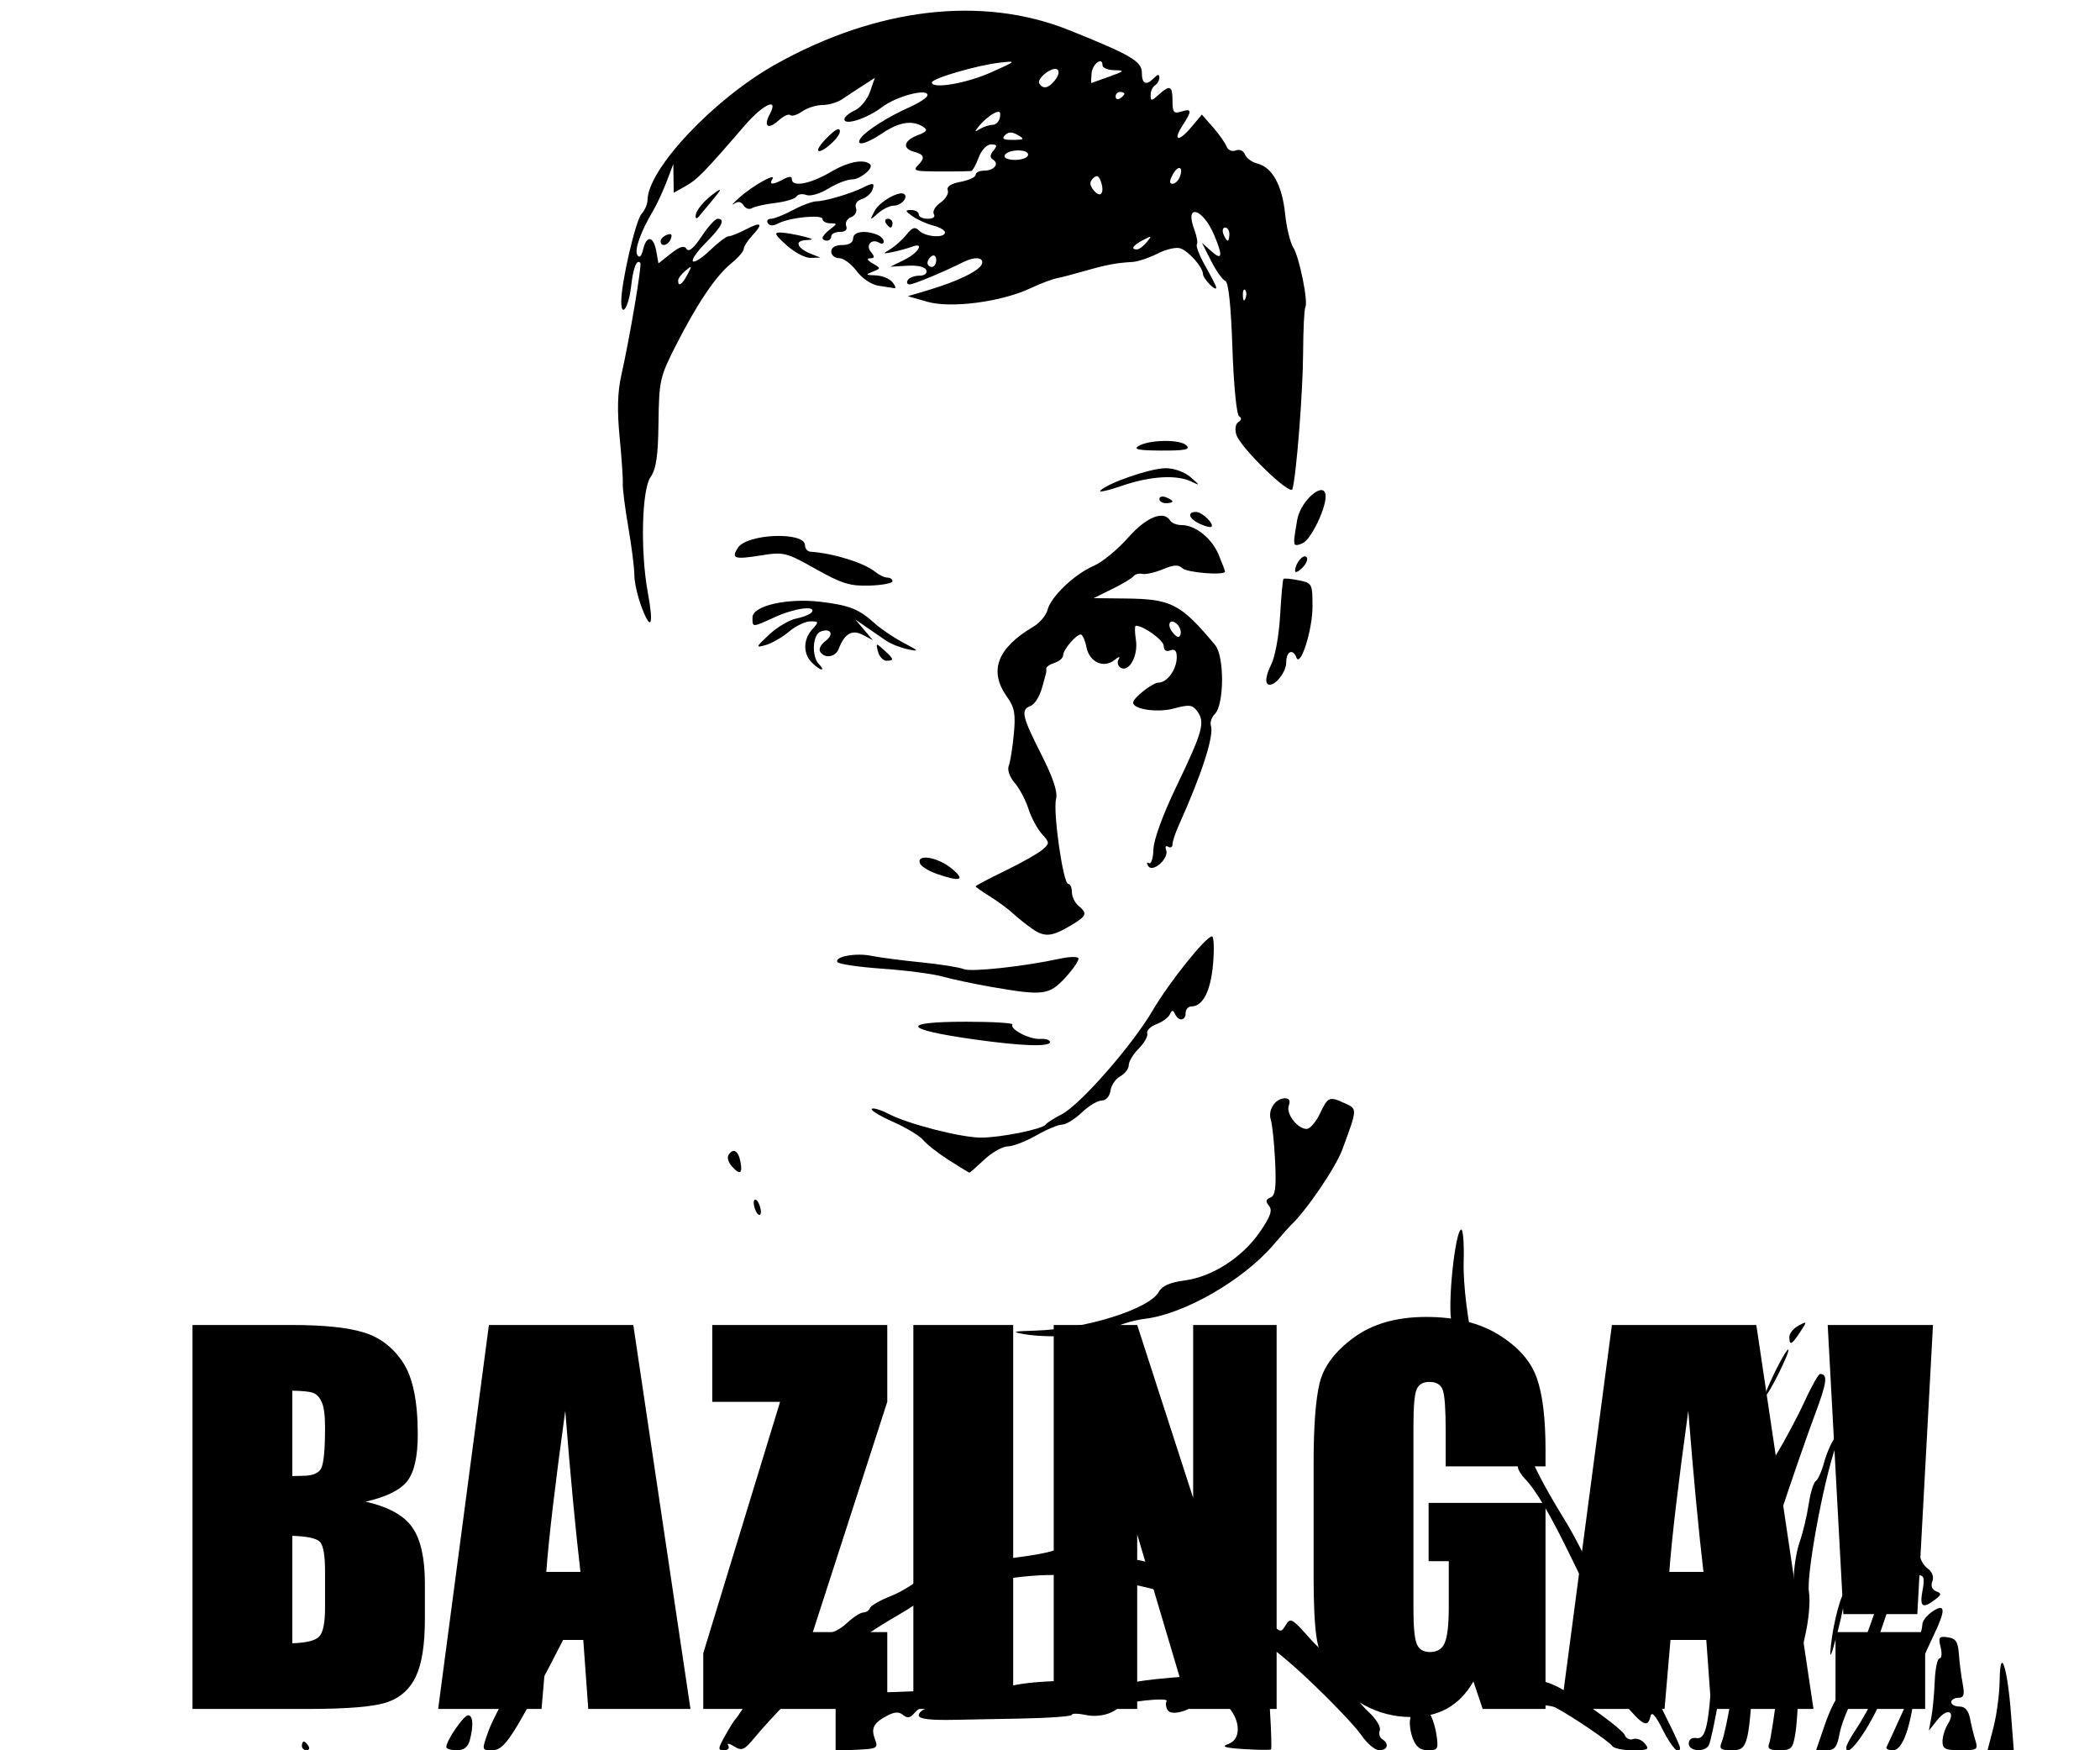 <?xml version="1.0" encoding="UTF-8" standalone="no"?>
<!-- Created with Inkscape (http://www.inkscape.org/) -->

<svg
   xmlns:dc="http://purl.org/dc/elements/1.1/"
   xmlns:cc="http://creativecommons.org/ns#"
   xmlns:rdf="http://www.w3.org/1999/02/22-rdf-syntax-ns#"
   xmlns:svg="http://www.w3.org/2000/svg"
   xmlns="http://www.w3.org/2000/svg"
   xmlns:sodipodi="http://sodipodi.sourceforge.net/DTD/sodipodi-0.dtd"
   xmlns:inkscape="http://www.inkscape.org/namespaces/inkscape"
   id="svg2"
   version="1.1"
   inkscape:version="0.91 r13725"
   width="600"
   height="500"
   viewBox="0 0 600 500"
   sodipodi:docname="sheldon.svg"
   inkscape:export-filename="/var/www/lib/sheldon/resources/logo/sheldon.png"
   inkscape:export-xdpi="90"
   inkscape:export-ydpi="90"
   style="enable-background:new">
  <title
     id="title4151">Sheldon</title>
  <defs
     id="defs6">
    <filter
       style="color-interpolation-filters:sRGB"
       inkscape:label="Blur"
       id="filter3744">
      <feGaussianBlur
         stdDeviation="20 20"
         result="blur"
         id="feGaussianBlur3746" />
    </filter>
  </defs>
  <sodipodi:namedview
     pagecolor="#ffffff"
     bordercolor="#666666"
     borderopacity="1"
     objecttolerance="10"
     gridtolerance="10"
     guidetolerance="10"
     inkscape:pageopacity="0"
     inkscape:pageshadow="2"
     inkscape:window-width="1920"
     inkscape:window-height="1017"
     id="namedview4"
     showgrid="false"
     inkscape:zoom="1.1935962"
     inkscape:cx="329.81075"
     inkscape:cy="200.20218"
     inkscape:window-x="773"
     inkscape:window-y="0"
     inkscape:window-maximized="1"
     inkscape:current-layer="layer1" />
  <g
     inkscape:groupmode="layer"
     id="layer2"
     inkscape:label="White BG">
    <rect
       style="fill:#ffffff;fill-opacity:1;stroke:none;stroke-width:3;stroke-linecap:square;stroke-linejoin:miter;stroke-miterlimit:4;stroke-dasharray:none;stroke-dashoffset:0;stroke-opacity:1"
       id="rect3351"
       width="600"
       height="500"
       x="0"
       y="-1.8207658e-14" />
  </g>
  <g
     inkscape:groupmode="layer"
     id="layer1"
     inkscape:label="Sheldon"
     style="display:inline">
    <path
       style="fill:#000000"
       d="m 86.25,498.75 c 0,-0.688 0.248,-1.25 0.551,-1.25 0.303,0 0.899,0.562 1.324,1.25 0.425,0.688 0.177,1.25 -0.551,1.25 C 86.846,500 86.25,499.438 86.25,498.75 Z m 41.255,0.312 c 0.009,-1.83 4.979,-9.062 6.227,-9.062 1.419,0 1.616,2.95 0.481,7.188 -0.514,1.919 -1.7,2.812 -3.733,2.812 -1.639,0 -2.977,-0.422 -2.975,-0.938 z m 11.942,-4.266 c 1.01,-2.862 4.078,-8.754 6.82,-13.094 2.741,-4.34 4.984,-8.241 4.984,-8.669 0,-0.997 13.246,-22.468 16.908,-27.408 1.529,-2.062 3.758,-5.859 4.953,-8.438 1.195,-2.578 2.679,-4.688 3.298,-4.688 0.618,0 0.2,2.109 -0.93,4.688 -1.13,2.578 -2.689,6.375 -3.465,8.438 -2.083,5.542 -19.126,38.88 -24.122,47.188 -3.326,5.53 -5.01,7.188 -7.302,7.188 -2.956,0 -2.965,-0.041 -1.143,-5.203 z m 67.67,1.141 c 1.242,-2.234 2.539,-4.344 2.883,-4.688 0.344,-0.344 1.188,-1.513 1.875,-2.599 4.502,-7.108 10.222,-13.746 12.421,-14.414 1.418,-0.431 3.563,-1.647 4.767,-2.704 1.808,-1.588 2.205,-1.617 2.286,-0.165 0.054,0.966 0.672,0.183 1.373,-1.739 0.857,-2.35 2.019,-3.374 3.545,-3.125 1.249,0.204 3.762,-1.029 5.586,-2.739 1.823,-1.71 3.98,-3.116 4.793,-3.125 0.813,-0.009 1.668,-0.578 1.9,-1.266 0.232,-0.688 2.96,-2.247 6.061,-3.465 3.102,-1.218 7.279,-3.855 9.283,-5.859 2.004,-2.004 4.62,-3.615 5.814,-3.581 9.234,0.265 31.25,-2.481 32.198,-4.015 0.366,-0.593 2.453,-0.851 4.637,-0.575 2.184,0.276 4.634,-0.048 5.445,-0.721 1.003,-0.832 1.696,-0.645 2.168,0.587 0.429,1.118 1.68,1.552 3.271,1.136 1.417,-0.371 2.576,-0.095 2.576,0.612 0,0.707 2.279,1.671 5.063,2.141 2.785,0.47 5.669,1.504 6.41,2.297 0.76,0.814 3.727,1.251 6.812,1.004 3.006,-0.241 5.465,0.103 5.465,0.764 0,0.661 1.406,0.934 3.125,0.605 2.474,-0.473 3.125,-0.087 3.125,1.855 0,2.879 4.111,7.019 5.614,5.655 0.57,-0.517 0.657,-0.278 0.193,0.532 -0.504,0.88 0.295,1.818 1.987,2.331 1.557,0.472 4.042,1.966 5.523,3.32 2.595,2.372 2.742,2.378 4.075,0.169 1.262,-2.091 1.82,-1.799 6.367,3.333 2.741,3.094 4.994,5.062 5.006,4.375 0.013,-0.688 0.564,-0.406 1.225,0.625 0.661,1.031 0.918,2.79 0.571,3.908 -0.407,1.309 0.265,2.267 1.888,2.692 1.386,0.362 3.045,1.979 3.686,3.592 0.641,1.613 2.872,4.503 4.956,6.422 2.085,1.918 3.497,4.252 3.139,5.186 -0.358,0.934 -0.051,2.069 0.684,2.523 2.08,1.285 1.571,3.179 -0.852,3.169 -1.203,-0.005 -3.539,-1.993 -5.191,-4.419 -1.652,-2.426 -8.501,-9.594 -15.219,-15.929 -20.438,-19.272 -37.891,-26.848 -68.027,-29.528 -10.149,-0.902 -25.724,1.455 -33.738,5.106 -2.612,1.19 -3.519,1.182 -4.274,-0.04 -0.736,-1.191 -1.329,-1.104 -2.557,0.376 -0.879,1.059 -4.767,3.734 -8.64,5.944 -5.86,3.344 -12.451,7.809 -19.541,13.238 -0.688,0.526 -2.234,0.759 -3.438,0.517 -1.506,-0.303 -2.188,0.346 -2.188,2.082 0,1.387 -2.691,5.225 -5.979,8.529 -3.289,3.304 -7.558,7.938 -9.488,10.299 -3.112,3.807 -3.794,4.115 -6.027,2.72 -1.417,-0.885 -2.155,-0.986 -1.688,-0.23 0.46,0.745 -0.069,1.342 -1.19,1.342 -1.81,0 -1.786,-0.421 0.239,-4.062 z m 31.633,-4.001 0,-8.187 8.438,-0.165 c 10.071,-0.197 24.347,-0.829 26.003,-1.151 2.613,-0.508 4.414,0.135 3.685,1.316 -0.425,0.688 0.138,1.25 1.25,1.25 1.112,0 1.675,-0.562 1.25,-1.25 -0.425,-0.688 0.138,-1.25 1.25,-1.25 1.112,0 1.675,0.562 1.25,1.25 -0.425,0.688 0.386,1.25 1.801,1.25 1.416,0 2.433,-0.678 2.261,-1.508 -0.404,-1.95 7.964,-3.281 21.384,-3.4 8.796,-0.078 10.333,0.204 9.727,1.782 -0.489,1.275 0.068,1.875 1.741,1.875 1.353,0 2.32,-0.68 2.148,-1.511 -0.348,-1.682 6.697,-2.686 27.947,-3.985 l 13.26,-0.81 0.689,10.965 c 0.379,6.031 0.523,11.136 0.32,11.345 -0.203,0.208 -3.667,0.17 -7.699,-0.085 -5.536,-0.351 -6.641,-0.709 -4.517,-1.462 4.871,-1.728 2.811,-10.098 -3.18,-12.922 -2.83,-1.334 -3.593,-1.292 -4.73,0.263 -2.141,2.927 -8.244,4.873 -9.403,2.998 -0.527,-0.853 -0.665,-2.026 -0.307,-2.606 0.723,-1.17 -12.322,0.233 -13.317,1.432 -1.83,2.205 -6.075,3.326 -9.688,2.558 -2.234,-0.475 -4.062,-0.502 -4.062,-0.06 0,0.442 -6.609,0.924 -14.688,1.071 -8.078,0.147 -16.375,0.306 -18.438,0.354 -7.326,0.17 -10.625,-0.226 -10.625,-1.274 0,-0.584 0.703,-1.346 1.562,-1.693 0.982,-0.396 1.039,-0.667 0.153,-0.729 -0.775,-0.054 -2.115,0.752 -2.978,1.792 -1.153,1.389 -2.001,1.532 -3.198,0.538 -1.176,-0.976 -2.434,-0.928 -4.522,0.172 -3.941,2.076 -4.728,3.589 -3.521,6.765 0.958,2.518 0.616,2.717 -5.11,2.979 l -6.136,0.28 0,-8.187 z m 164.895,4.663 c -0.711,-1.87 -1.033,-4.395 -0.715,-5.611 0.318,-1.216 -0.812,-6.21 -2.512,-11.097 -3.332,-9.582 -2.97,-12.329 0.973,-7.372 3.076,3.867 4.858,8.095 4.858,11.527 0,1.448 0.768,3.521 1.706,4.606 0.938,1.085 2.028,4.083 2.421,6.661 0.663,4.341 0.488,4.688 -2.362,4.688 -2.199,0 -3.446,-0.971 -4.37,-3.4 z m 56.998,2.181 c -0.739,-1.196 -11.489,-8.494 -16.119,-10.943 -1.292,-0.684 -4.808,-0.966 -7.812,-0.627 -4.363,0.492 -5.462,0.226 -5.462,-1.32 0,-4.544 1.51,-5.89 6.61,-5.89 4.103,0 7.09,1.343 15.371,6.91 5.653,3.801 10.593,7.729 10.977,8.729 0.384,1 1.473,1.522 2.42,1.158 0.947,-0.363 2.444,0.209 3.325,1.271 1.401,1.689 0.964,1.932 -3.476,1.932 -2.794,0 -5.419,-0.549 -5.833,-1.22 z m 14.383,-4.718 c -2.068,-4.132 -3.122,-5.272 -3.466,-3.75 -0.766,3.391 -2.17,2.675 -7.694,-3.923 -3.222,-3.849 -5.116,-7.363 -5.116,-9.493 0,-3.352 0.036,-3.338 4.062,1.581 2.234,2.73 4.733,6.017 5.551,7.306 1.364,2.146 1.495,2.159 1.562,0.155 0.041,-1.203 -0.397,-2.188 -0.971,-2.188 -0.981,0 -5.22,-8.2 -19.71,-38.125 -6.241,-12.889 -10.277,-19.789 -13.589,-23.23 -1.048,-1.089 -1.918,-2.495 -1.934,-3.125 -0.015,-0.63 -1.128,-2.551 -2.472,-4.27 -1.344,-1.719 -2.457,-4.41 -2.472,-5.98 -0.015,-1.57 -1.856,-4.641 -4.09,-6.824 -5.1,-4.983 -7.016,-8.647 -7.936,-15.175 -0.399,-2.831 -1.285,-6.988 -1.969,-9.237 -1.322,-4.345 0.972,-26.535 2.743,-26.535 0.506,0 0.807,4.078 0.668,9.062 -0.381,13.689 5.535,40.938 8.887,40.938 0.919,0 1.67,0.483 1.67,1.074 0,0.591 1.963,3.544 4.363,6.562 2.4,3.019 4.368,6.264 4.375,7.211 0.01,1.447 4.364,9.698 9.387,17.791 3.57,5.751 8.427,15.573 10.684,21.606 1.399,3.739 3.631,8.181 4.961,9.872 2.304,2.929 17.48,32.36 17.48,33.899 0,2.435 -2.416,-0.092 -4.973,-5.203 z m 7.473,4.008 c 0,-1.111 0.879,-1.774 2.072,-1.562 2.872,0.509 3.69,-3.264 4.772,-22.021 0.655,-11.351 1.391,-16.098 2.569,-16.549 0.908,-0.348 2.035,-2.98 2.504,-5.848 1.622,-9.916 8.318,-28.679 12.957,-36.307 2.561,-4.212 6.267,-11.173 8.236,-15.47 1.969,-4.297 3.95,-7.812 4.402,-7.812 2.307,0 2.003,2.381 -1.496,11.692 -2.105,5.601 -6.62,18.621 -10.035,28.933 -6.033,18.221 -6.239,19.332 -7.3,39.375 -1.397,26.386 -1.658,27.5 -6.46,27.5 -3.062,0 -3.579,-0.396 -2.858,-2.188 1.485,-3.69 4.3,-20.646 4.305,-25.938 0.009,-8.294 -2.441,-2.052 -4.927,12.55 -1.199,7.046 -2.565,13.433 -3.035,14.193 -1.29,2.088 -5.707,1.664 -5.707,-0.548 z m 22.99,-0.044 c 0.417,-1.086 1.602,-8.824 2.634,-17.196 1.032,-8.372 2.439,-17.183 3.126,-19.58 0.687,-2.397 1.25,-6.963 1.25,-10.147 0,-3.184 0.764,-7.969 1.697,-10.633 0.933,-2.665 2.091,-7.503 2.572,-10.753 0.481,-3.25 1.39,-6.226 2.019,-6.615 0.629,-0.389 1.71,-2.81 2.402,-5.38 0.692,-2.57 2.109,-5.781 3.148,-7.135 1.689,-2.2 1.692,-1.882 0.032,2.992 -3.555,10.434 -8.319,36.546 -7.524,41.248 0.434,2.569 -0.065,8.097 -1.145,12.677 -1.053,4.467 -1.929,11.497 -1.946,15.622 -0.018,4.125 -0.381,9.609 -0.807,12.188 -0.693,4.193 -1.167,4.688 -4.495,4.688 -2.876,0 -3.548,-0.448 -2.963,-1.974 z m 15.85,-5.213 c 1.35,-3.953 3.197,-7.75 4.103,-8.438 1.768,-1.341 6.28,-12.1 11.008,-26.25 1.608,-4.812 3.631,-9.497 4.494,-10.41 0.864,-0.913 2.149,-2.741 2.856,-4.062 1.707,-3.19 4.366,-3.062 4.614,0.222 0.109,1.444 1.164,3.331 2.344,4.194 1.311,0.959 1.832,2.388 1.339,3.673 -0.499,1.301 -0.086,2.38 1.084,2.829 1.62,0.622 1.572,0.967 -0.334,2.413 -3.562,2.702 -4.433,2.063 -3.557,-2.608 0.65,-3.467 0.42,-4.375 -1.111,-4.375 -1.062,5e-5 -1.932,-0.609 -1.932,-1.354 0,-0.745 -0.647,-1.139 -1.437,-0.875 -0.79,0.263 -2.766,4.388 -4.39,9.167 -1.624,4.778 -4.016,11.781 -5.316,15.563 -1.3,3.781 -3.782,9.406 -5.516,12.5 -1.734,3.094 -3.539,7.734 -4.011,10.312 -0.702,3.833 -1.39,4.688 -3.777,4.688 l -2.919,0 2.455,-7.188 z m 6.168,6.354 c 0.005,-0.573 1.147,-2.729 2.539,-4.792 1.392,-2.062 3.421,-5.578 4.509,-7.812 2.033,-4.174 4.768,-5.765 3.29,-1.913 -3.254,8.48 -10.37,18.472 -10.339,14.517 z m 11.514,-0.104 c 0.264,-0.516 1.75,-3.75 3.302,-7.188 5.213,-11.548 5.273,-11.632 4.467,-6.25 -1.389,9.28 -3.498,14.375 -5.95,14.375 -1.265,0 -2.084,-0.422 -1.819,-0.938 z M 555,497.483 c 0,-1.384 0.682,-3.609 1.515,-4.943 2.327,-3.725 -0.11,-4.785 -2.923,-1.271 l -2.487,3.106 0.705,-3.75 c 0.388,-2.062 0.824,-6.703 0.969,-10.312 0.145,-3.609 0.765,-6.562 1.378,-6.562 0.613,0 0.75,-1.448 0.306,-3.218 -0.708,-2.821 -0.455,-3.168 2.052,-2.812 2.284,0.324 2.921,1.286 3.165,4.781 0.168,2.406 0.654,6.203 1.079,8.438 0.615,3.225 0.358,4.062 -1.243,4.062 -1.109,0 -2.017,0.562 -2.017,1.25 0,0.688 1.061,1.25 2.358,1.25 1.582,0 2.572,1.132 3.008,3.438 0.358,1.891 1.049,4.703 1.538,6.25 0.822,2.605 0.508,2.812 -4.258,2.812 C 555.822,500 555,499.598 555,497.483 Z m 14.558,-4.005 c 0.931,-3.587 1.728,-9.634 1.771,-13.438 0.116,-10.091 2.198,-4.004 3.232,9.447 L 575.369,500 l -3.751,0 -3.751,0 1.692,-6.522 z M 473.736,481.562 c -0.007,-0.516 -0.824,-3.609 -1.815,-6.875 -1.801,-5.935 -0.352,-8.64 1.674,-3.125 1.897,5.165 2.622,10.938 1.374,10.938 -0.67,0 -1.225,-0.422 -1.232,-0.938 z M 427.5,480 c 0,-0.688 0.562,-1.25 1.25,-1.25 0.688,0 1.25,0.562 1.25,1.25 0,0.688 -0.562,1.25 -1.25,1.25 -0.688,0 -1.25,-0.562 -1.25,-1.25 z m -8.106,-2.47 c -0.449,-0.727 -1.34,-0.998 -1.98,-0.602 -2.339,1.446 -1.082,-1.57 1.773,-4.251 2.928,-2.751 2.945,-2.752 5.938,-0.307 1.974,1.612 2.573,2.862 1.751,3.65 -2.087,2 -6.613,2.914 -7.481,1.51 z M 548.085,472.5 c 0.229,-3.094 0.558,-5.906 0.731,-6.25 0.173,-0.344 0.373,-1.402 0.444,-2.352 0.071,-0.95 1.392,-2.565 2.935,-3.59 3.632,-2.412 3.757,-0.399 0.41,6.567 -1.321,2.75 -2.973,6.406 -3.669,8.125 -1.081,2.668 -1.206,2.303 -0.85,-2.5 z m -416.79,3.281 c -0.09,-2.188 6.734,-16.464 8.888,-18.594 3.155,-3.12 3.715,-2.71 1.71,1.25 -0.957,1.891 -2.35,5.132 -3.095,7.203 -1.412,3.923 -7.424,12.05 -7.503,10.141 z M 523.128,470 c 0.661,-6.558 3.278,-16.196 3.903,-14.375 0.236,0.688 -0.673,5.469 -2.021,10.625 -1.907,7.299 -2.324,8.13 -1.882,3.75 z M 396.25,466.25 c 0,-0.688 0.844,-1.25 1.875,-1.25 1.031,0 1.875,0.562 1.875,1.25 0,0.688 -0.844,1.25 -1.875,1.25 -1.031,0 -1.875,-0.562 -1.875,-1.25 z m 68.895,-5.123 c -1.677,-4.812 -1.681,-4.877 -0.301,-4.877 1.118,0 3.071,7.502 2.184,8.388 -0.269,0.269 -1.117,-1.311 -1.884,-3.511 z m -69.448,-0.19 c 1.054,-3.43 1.582,-4.076 2.543,-3.115 1.077,1.077 -0.688,5.928 -2.158,5.928 -0.719,0 -0.883,-1.194 -0.385,-2.812 z m 76.929,-5 c -0.069,-2.578 0.438,-4.688 1.125,-4.688 1.431,0 1.431,1.782 0,6.25 -0.893,2.789 -1.014,2.621 -1.125,-1.562 z M 181.536,451.016 C 182.309,448.698 185,448.313 185,450.521 c 0,1.089 -0.891,1.979 -1.979,1.979 -1.089,0 -1.757,-0.668 -1.484,-1.484 z M 527.5,445.282 c 0,-2.824 0.509,-5.449 1.131,-5.834 0.645,-0.399 0.84,1.583 0.453,4.614 -0.898,7.039 -1.584,7.567 -1.584,1.22 z M 531.25,435 c 0,-0.688 0.562,-1.25 1.25,-1.25 0.688,0 1.25,0.562 1.25,1.25 0,0.688 -0.562,1.25 -1.25,1.25 -0.688,0 -1.25,-0.562 -1.25,-1.25 z m -132.487,-3.109 c -0.922,-1.112 -1.207,-3.194 -0.709,-5.181 0.991,-3.95 2.594,-2.691 3.788,2.977 0.913,4.334 -0.482,5.333 -3.079,2.204 z m 134.867,-2.66 c -1.45,-1.747 -1.358,-1.958 0.681,-1.562 1.296,0.251 2.591,1.16 2.877,2.019 0.742,2.23 -1.575,1.932 -3.558,-0.457 z m -26.498,-37.321 c 1.845,-3.762 3.564,-6.63 3.82,-6.374 0.562,0.562 -5.743,13.214 -6.585,13.214 -0.325,0 0.919,-3.078 2.764,-6.84 z m -117.033,-7.431 c -0.054,-1.318 0.241,-2.056 0.657,-1.641 0.415,0.415 0.46,1.493 0.099,2.396 -0.399,0.997 -0.695,0.701 -0.755,-0.755 z M 511.25,381.919 c 0,-1.007 1.165,-2.454 2.589,-3.216 2.529,-1.354 2.54,-1.311 0.481,1.831 -2.41,3.678 -3.07,3.976 -3.07,1.385 z M 292.5,381.103 c -3.603,-0.637 -3.051,-0.81 3.125,-0.982 14.41,-0.401 32.846,-6.177 35.492,-11.121 0.886,-1.656 3.2,-2.668 7.364,-3.22 7.909,-1.049 16.474,-6.571 21.481,-13.849 3.041,-4.419 3.662,-6.2 2.608,-7.47 -1.037,-1.249 -0.934,-1.84 0.409,-2.356 1.397,-0.536 1.695,-2.79 1.349,-10.2 -0.244,-5.231 -0.802,-10.639 -1.24,-12.018 -0.9,-2.837 1.29,-6.136 4.073,-6.136 1.208,0 1.581,0.717 1.067,2.056 -0.884,2.303 2.468,6.694 5.11,6.694 0.936,0 2.64,-1.969 3.788,-4.375 2.318,-4.862 2.646,-4.994 7.207,-2.916 3.503,1.596 3.508,1.506 -0.83,13.221 -1.91,5.156 -10.412,17.631 -14.702,21.571 -0.374,0.344 -2.613,2.875 -4.975,5.625 -8.676,10.102 -25.406,19.737 -36.649,21.106 -3.271,0.398 -7.282,1.599 -8.914,2.668 -3.185,2.087 -18.04,3.069 -25.764,1.704 z M 215.75,345.5 c -0.445,-1.159 -0.528,-2.389 -0.184,-2.733 0.344,-0.344 0.989,0.324 1.434,1.483 0.445,1.159 0.528,2.389 0.184,2.733 -0.344,0.344 -0.989,-0.324 -1.434,-1.483 z m -6.752,-12.438 c -0.895,-1.014 -1.283,-2.399 -0.864,-3.077 1.331,-2.153 2.804,-1.339 3.421,1.891 0.673,3.519 -0.159,3.905 -2.557,1.187 z m 62.184,-1.598 c -3.056,-1.945 -6.378,-4.536 -7.382,-5.757 -1.004,-1.221 -4.887,-3.575 -8.63,-5.23 -3.743,-1.655 -6.489,-3.325 -6.104,-3.71 0.386,-0.386 2.581,0.274 4.88,1.466 5.552,2.879 20.525,6.719 26.305,6.746 5.485,0.025 17.609,-2.408 18.499,-3.713 0.344,-0.504 2.42,-1.836 4.613,-2.959 5.246,-2.688 20.097,-19.633 25.933,-29.591 4.757,-8.116 15.245,-21.215 16.987,-21.215 0.539,0 0.679,3.516 0.311,7.812 -0.662,7.745 -2.909,12.188 -6.164,12.188 -0.925,0 -1.681,0.844 -1.681,1.875 0,2.273 -2.009,2.48 -3.021,0.312 -0.572,-1.226 -0.892,-1.209 -1.485,0.081 -0.416,0.904 -2.149,2.173 -3.852,2.82 -1.703,0.647 -2.88,1.822 -2.617,2.611 0.263,0.789 -0.816,2.728 -2.398,4.31 -1.582,1.582 -2.876,3.726 -2.876,4.764 0,1.038 -1.086,2.469 -2.413,3.179 -1.327,0.71 -2.593,2.558 -2.812,4.106 -0.234,1.649 -1.278,2.822 -2.521,2.83 -1.167,0.009 -3.729,1.555 -5.693,3.438 -1.965,1.882 -4.468,3.422 -5.564,3.422 -1.095,0 -4.44,1.399 -7.432,3.11 -2.992,1.71 -6.646,3.117 -8.12,3.125 -1.474,0.009 -4.487,1.703 -6.695,3.765 -2.208,2.062 -4.126,3.75 -4.262,3.75 -0.136,0 -2.749,-1.591 -5.805,-3.537 z M 278.125,296.895 c -20.241,-2.86 -21.101,-5.02 -1.997,-5.02 7.495,0 13.407,0.36 13.136,0.801 -0.822,1.337 4.923,4.317 7.924,4.11 1.547,-0.107 2.812,0.292 2.812,0.885 0,1.447 -8.202,1.156 -21.875,-0.775 z m 5,-14.984 c -4.812,-0.838 -11,-2.155 -13.75,-2.926 -2.75,-0.771 -10.503,-1.786 -17.23,-2.256 -6.726,-0.47 -12.515,-1.316 -12.864,-1.88 -0.98,-1.586 5.282,-2.726 9.797,-1.784 2.226,0.464 8.546,1.292 14.046,1.838 5.5,0.547 10.997,1.419 12.215,1.939 2.098,0.896 17.258,-0.749 27.501,-2.983 2.594,-0.566 4.964,-0.628 5.266,-0.139 0.303,0.49 -1.333,2.946 -3.635,5.459 -4.705,5.137 -6.334,5.345 -21.348,2.73 z m 11.782,-16.596 c -1.667,-1.156 -4.157,-3.144 -5.532,-4.417 -1.375,-1.273 -4.328,-3.448 -6.562,-4.833 -2.234,-1.386 -4.062,-2.677 -4.062,-2.871 0,-0.193 3.797,-2.195 8.438,-4.447 4.641,-2.253 9.431,-4.956 10.644,-6.008 2.105,-1.824 2.098,-2.032 -0.159,-4.513 -1.301,-1.431 -3.022,-4.653 -3.824,-7.16 -0.802,-2.508 -2.578,-5.85 -3.946,-7.427 -1.41,-1.626 -2.148,-3.711 -1.704,-4.816 0.431,-1.071 1.085,-5.133 1.455,-9.025 0.561,-5.901 0.23,-7.699 -1.991,-10.818 -5.211,-7.318 -2.735,-13.855 7.55,-19.93 1.857,-1.097 3.699,-3.277 4.092,-4.844 0.943,-3.757 7.718,-10.209 13.194,-12.564 2.406,-1.035 6.809,-4.64 9.784,-8.012 5.265,-5.966 10.191,-7.954 12.091,-4.88 0.425,0.688 1.884,1.25 3.243,1.25 3.921,0 8.596,3.743 10.567,8.46 0.998,2.39 1.815,4.557 1.815,4.817 0,1.175 -10.905,0.317 -12.18,-0.958 -1.074,-1.074 -2.46,-1.001 -5.562,0.293 -2.273,0.948 -4.916,1.548 -5.874,1.334 -0.958,-0.214 -2.083,0.076 -2.5,0.644 -0.417,0.568 -3.158,2.215 -6.092,3.659 l -5.334,2.626 9.084,0.096 c 13.179,0.14 15.782,1.489 25.633,13.287 2.694,3.227 2.634,17.004 -0.086,19.724 -0.915,0.915 -1.416,2.404 -1.114,3.309 0.952,2.857 -2.583,13.815 -9.2,28.52 -0.975,2.166 -1.773,4.59 -1.773,5.386 0,0.796 -0.556,1.104 -1.236,0.684 -0.68,-0.42 -0.941,0.004 -0.581,0.943 0.913,2.38 -3.854,6.622 -5.127,4.562 -0.518,-0.839 -0.423,-1.203 0.212,-0.811 0.635,0.392 1.209,-1.363 1.276,-3.901 0.073,-2.8 2.689,-9.951 6.652,-18.188 7.415,-15.411 8.178,-18.157 5.91,-21.259 -1.401,-1.915 -2.292,-2.025 -6.738,-0.828 -4.665,1.256 -11.617,0.241 -11.617,-1.696 0,-1.332 5.585,-5.705 7.285,-5.705 2.43,0 5.126,-3.724 5.175,-7.148 0.028,-1.96 -0.51,-2.562 -1.835,-2.054 -1.18,0.453 -1.875,-0.014 -1.875,-1.257 0,-1.623 -5.746,-5.791 -7.984,-5.791 -0.335,0 -0.322,1.828 0.027,4.062 0.706,4.515 -1.988,9.392 -4.374,7.917 -0.803,-0.496 -1.062,-1.567 -0.575,-2.378 0.537,-0.895 0.077,-0.821 -1.17,0.19 -3.071,2.489 -7.153,0.633 -8.008,-3.641 -0.401,-2.007 -1.135,-3.649 -1.63,-3.649 -1.343,0 -5.037,4.365 -5.037,5.952 0,0.759 -1.114,1.733 -2.475,2.165 -1.361,0.432 -2.419,1.173 -2.352,1.647 0.068,0.474 -0.014,1.283 -0.182,1.799 -0.167,0.516 -0.402,1.359 -0.522,1.875 -0.885,3.812 -2.337,6.436 -3.892,7.033 -2.733,1.049 -2.292,2.965 3.163,13.745 3.431,6.779 4.749,10.76 4.238,12.797 -0.918,3.657 2.031,24.237 3.473,24.237 0.577,0 1.049,1.056 1.049,2.347 0,1.291 0.844,3.047 1.875,3.903 2.662,2.209 2.391,2.904 -2.188,5.627 -5.467,3.251 -7.453,3.42 -11.031,0.938 z m 41.505,-86.903 c -2.081,-2.081 -3.26,-0.013 -1.323,2.32 1.171,1.412 1.849,1.58 2.194,0.546 0.274,-0.823 -0.118,-2.113 -0.871,-2.866 z m -68.818,71.205 c -2.355,-0.821 -4.511,-2.195 -4.792,-3.054 -0.891,-2.727 5.118,-1.718 9.073,1.524 4.131,3.386 2.607,3.931 -4.281,1.531 z m 94.354,-54.499 c -0.44,-0.712 0.102,-3.039 1.205,-5.172 1.14,-2.204 2.256,-8.258 2.586,-14.03 0.32,-5.584 0.757,-10.328 0.971,-10.543 0.215,-0.215 2.168,-0.035 4.34,0.399 3.849,0.77 3.95,0.963 3.95,7.549 0,6.656 -3.469,17.539 -4.619,14.491 -0.993,-2.633 -2.881,-1.736 -2.881,1.369 0,3.362 -4.301,7.961 -5.552,5.937 z m -129.984,-5.832 c -2.547,-2.547 -2.503,-6.619 0.104,-9.5 1.941,-2.145 1.908,-2.286 -0.529,-2.286 -1.429,0 -4.188,1.329 -6.131,2.954 -1.943,1.625 -4.94,3.346 -6.658,3.825 -2.938,0.819 -2.878,0.64 1.008,-2.999 2.273,-2.129 5.8,-4.204 7.838,-4.611 2.038,-0.408 4.008,-1.231 4.378,-1.83 1.198,-1.939 -4.954,-1.1 -10.549,1.439 -6.641,3.014 -6.426,3.01 -6.426,0.097 0,-3.345 9.986,-5.61 19.592,-4.445 8.136,0.987 10.856,2.083 15.408,6.207 1.719,1.557 5.375,4.019 8.125,5.471 4.515,2.383 4.636,2.564 1.25,1.867 -2.062,-0.425 -4.875,-1.545 -6.25,-2.49 -1.375,-0.945 -3.906,-2.687 -5.625,-3.871 l -3.125,-2.154 2.5,2.952 2.5,2.952 -2.842,-1.492 c -3.088,-1.621 -5.237,-0.39 -6.876,3.94 -0.918,2.425 -4.052,2.927 -5.333,0.854 -0.453,-0.733 0.216,-2.094 1.487,-3.023 2.592,-1.895 1.594,-3.855 -1.381,-2.713 -2.299,0.882 -2.588,7.159 -0.429,9.319 0.825,0.825 1.146,1.5 0.714,1.5 -0.432,0 -1.67,-0.884 -2.75,-1.964 z m 18.893,-3.151 c -0.656,-2.509 -0.586,-2.527 1.729,-0.431 2.871,2.598 2.971,3.046 0.684,3.046 -0.951,0 -2.037,-1.177 -2.413,-2.615 z M 183.371,173.595 c -1.167,-3.055 -2.122,-7.222 -2.123,-9.262 -9.4e-4,-2.04 -0.779,-8.208 -1.728,-13.708 -0.95,-5.5 -1.661,-11.125 -1.58,-12.5 0.08,-1.375 -0.328,-7.355 -0.907,-13.289 -0.73,-7.476 -0.59,-12.849 0.457,-17.5 2.401,-10.664 5.959,-31.661 5.463,-32.232 -1.033,-1.189 -2.035,1.366 -2.64,6.738 -0.666,5.905 -2.813,9.183 -2.813,4.294 0,-5.421 4.07,-23.046 5.77,-24.984 C 184.221,60.066 185,58.307 185,57.242 185,48.385 203.903,28.297 221.539,18.413 250.512,2.175 280.631,-1.346 305.448,8.604 323.065,15.668 326.25,17.529 326.25,20.763 c 0,3.284 1.195,3.792 3.5,1.487 1.08,-1.08 1.5,-1.101 1.5,-0.074 0,0.784 -0.562,1.774 -1.25,2.199 -0.688,0.425 -1.25,1.67 -1.25,2.768 0,1.8 0.224,1.793 2.286,-0.074 3.234,-2.927 3.964,-2.602 3.964,1.766 0,3.265 0.371,3.717 2.5,3.041 3.034,-0.963 3.121,-0.234 0.456,3.833 -2.967,4.528 -1.302,5.033 2.336,0.71 l 3.103,-3.688 3.152,3.593 c 1.734,1.976 3.48,4.446 3.88,5.489 0.416,1.084 1.547,1.582 2.639,1.163 1.092,-0.419 2.223,0.078 2.638,1.158 0.399,1.041 2.023,2.217 3.607,2.615 4.193,1.052 7.041,6.236 7.859,14.301 0.395,3.892 1.433,8.201 2.307,9.576 1.756,2.761 4.374,15.7 3.472,17.158 -0.313,0.507 -0.598,6.417 -0.633,13.132 -0.058,11.147 -1.928,34.944 -3.05,38.805 -0.588,2.025 -14.88,-11.841 -16.03,-15.553 -0.485,-1.567 -0.235,-3.081 0.596,-3.594 0.925,-0.572 0.988,-1.164 0.178,-1.668 -0.702,-0.436 -1.537,-9.038 -1.892,-19.492 -0.414,-12.177 -1.125,-18.874 -2.036,-19.178 -0.77,-0.257 -2.584,-2.805 -4.032,-5.664 l -2.632,-5.197 2.665,2.381 c 3.117,2.785 3.367,1.477 0.863,-4.516 -3.254,-7.787 -8.622,-9.309 -5.697,-1.616 0.697,1.834 1.017,3.741 0.709,4.239 -0.307,0.497 0.814,3.32 2.491,6.273 1.677,2.953 3.05,5.662 3.05,6.019 0,1.319 -3.751,-2.511 -3.792,-3.871 -0.058,-1.965 -3.914,-6.371 -6.414,-7.327 -1.144,-0.438 -4.078,0.222 -6.52,1.467 -2.442,1.245 -5.724,2.334 -7.294,2.419 -4.514,0.246 -7.449,0.8 -13.475,2.543 -3.091,0.894 -6.714,1.836 -8.05,2.093 -1.336,0.257 -4.723,1.546 -7.526,2.864 C 286.133,86.243 271.727,88.14 265,86.218 L 259.375,84.611 265,82.948 c 8.428,-2.492 14.772,-5.551 15.512,-7.479 0.749,-1.951 -1.934,-2.276 -5.217,-0.631 -5.689,2.85 -14.246,6.413 -15.403,6.413 -0.71,0 -0.943,-0.562 -0.518,-1.25 0.425,-0.688 1.911,-1.25 3.303,-1.25 1.486,0 2.302,-0.645 1.978,-1.562 -0.339,-0.959 -2.431,-1.453 -5.417,-1.279 l -4.864,0.283 4.062,-2.002 c 4.067,-2.004 5.822,-5.132 2.071,-3.693 -1.095,0.42 -3.486,1.078 -5.312,1.463 -3.036,0.638 -3.106,0.57 -0.821,-0.793 1.375,-0.82 3.454,-2.684 4.62,-4.141 1.697,-2.121 2.433,-2.338 3.688,-1.087 1.793,1.787 7.317,2.125 7.317,0.448 0,-0.613 -1.501,-1.491 -3.336,-1.952 -1.835,-0.46 -4.491,-1.646 -5.903,-2.636 C 258.561,60.257 258.501,60 260.347,60 c 1.184,0 2.153,0.562 2.153,1.25 0,0.688 1.158,1.25 2.574,1.25 1.525,0 2.234,-0.55 1.739,-1.35 -0.459,-0.742 0.389,-2.207 1.885,-3.255 1.496,-1.048 2.439,-2.635 2.097,-3.527 -0.406,-1.059 0.867,-1.902 3.666,-2.427 2.359,-0.443 4.289,-1.342 4.289,-1.998 0,-0.656 1.092,-1.193 2.426,-1.193 2.856,0 4.441,-1.971 2.533,-3.15 -0.926,-0.572 -0.885,-1.36 0.133,-2.586 1.163,-1.401 1.025,-1.764 -0.673,-1.764 -1.226,0 -2.74,1.598 -3.552,3.75 -0.779,2.062 -1.714,3.79 -2.079,3.838 -1.246,0.165 -10.657,0.205 -13.726,0.058 -2.382,-0.114 -2.729,-0.48 -1.562,-1.646 2.125,-2.125 1.87,-3.112 -1,-3.862 -3.534,-0.924 -3.1,-3.221 0.895,-4.741 2.725,-1.036 3.034,-1.52 1.562,-2.45 -3.115,-1.97 -6.911,-1.332 -11.798,1.985 -4.55,3.088 -7.755,3.732 -5.932,1.193 1.45,-2.019 7.988,-6.154 13.71,-8.669 2.922,-1.285 5.312,-2.875 5.312,-3.535 0,-2.037 -8.913,0.327 -13.022,3.453 -4.258,3.24 -10.728,5.328 -10.728,3.463 0,-0.652 1.336,-1.794 2.969,-2.537 1.633,-0.744 3.593,-3.143 4.356,-5.332 l 1.387,-3.979 -3.418,2.198 c -1.88,1.209 -4.528,2.955 -5.884,3.881 C 239.303,29.243 236.757,30 235,30 c -1.757,0 -4.37,0.824 -5.808,1.831 -1.438,1.007 -2.966,1.479 -3.395,1.049 -0.43,-0.43 -1.913,0.243 -3.297,1.495 -3.059,2.768 -4.465,1.796 -2.557,-1.768 2.66,-4.971 -1.89,-2.879 -7.243,3.33 -11.414,13.239 -13.467,15.345 -16.762,17.196 L 192.5,55.064 l -0.064,-4.095 -0.064,-4.095 -1.905,5 c -1.048,2.75 -2.737,6.406 -3.754,8.125 -3.653,6.173 -5.526,11.387 -4.618,12.855 0.597,0.966 1.184,0.394 1.659,-1.618 0.972,-4.117 2.966,-3.843 3.747,0.515 l 0.625,3.486 3.56,-2.806 c 2.573,-2.028 3.816,-2.392 4.484,-1.312 0.608,0.984 2.067,-0.234 4.27,-3.563 1.84,-2.781 3.901,-5.057 4.579,-5.057 2.326,0 1.227,2.256 -3.309,6.792 -2.498,2.498 -4.177,4.906 -3.731,5.352 0.446,0.446 2.657,-0.979 4.914,-3.167 2.257,-2.187 4.639,-3.981 5.294,-3.985 0.655,-0.004 2.821,-0.858 4.814,-1.897 4.533,-2.364 5.2,-1.816 1.988,1.631 -1.368,1.468 -2.487,3.215 -2.487,3.881 0,0.666 -1.602,2.518 -3.559,4.115 -4.468,3.644 -9.748,11.47 -15.875,23.528 -4.524,8.903 -4.772,10.008 -4.926,21.948 -0.124,9.587 -0.665,13.29 -2.276,15.591 -2.506,3.579 -2.93,21.335 -0.785,32.935 1.732,9.37 0.959,11.351 -1.707,4.371 z M 355.755,82.839 c -0.415,-0.415 -0.711,0.323 -0.657,1.641 0.06,1.456 0.356,1.752 0.755,0.755 0.361,-0.902 0.317,-1.98 -0.099,-2.396 z M 196.411,78.438 c 1.359,-2.55 1.305,-2.653 -0.581,-1.097 -1.144,0.944 -2.08,2.209 -2.08,2.812 0,1.909 1.111,1.193 2.661,-1.716 z M 267.5,74.301 c 0,-1.072 -0.562,-1.601 -1.25,-1.176 -0.688,0.425 -1.25,1.302 -1.25,1.949 0,0.647 0.562,1.176 1.25,1.176 0.688,0 1.25,-0.877 1.25,-1.949 z m 60.159,-5.131 c 1.556,-1.886 1.453,-1.94 -1.097,-0.581 -2.909,1.55 -3.625,2.661 -1.716,2.661 0.603,0 1.869,-0.936 2.812,-2.08 z M 351.25,66.875 c 0,-1.031 -0.545,-1.875 -1.211,-1.875 -0.666,0 -0.887,0.844 -0.491,1.875 0.396,1.031 0.941,1.875 1.211,1.875 0.27,0 0.491,-0.844 0.491,-1.875 z M 314.452,51.625 c -0.581,-1.513 -1.149,-1.678 -2.19,-0.637 -1.041,1.041 -0.962,1.942 0.308,3.471 1.939,2.336 3.16,0.497 1.882,-2.834 z m 22.617,-1.054 c 1.163,-3.03 -0.46,-3.577 -2.011,-0.678 -0.967,1.808 -0.987,2.607 -0.062,2.607 0.733,0 1.666,-0.868 2.073,-1.929 z M 293.75,44.197 c 0,-1.771 -6.031,-1.566 -6.721,0.228 -0.278,0.722 1.106,1.279 3.11,1.253 1.986,-0.026 3.61,-0.693 3.61,-1.481 z m -2.933,-5.615 c -1.654,-0.961 -2.699,-0.951 -3.688,0.038 -1.006,1.006 -0.381,1.369 2.308,1.342 3.233,-0.033 3.403,-0.203 1.38,-1.38 z m -7.189,-2.924 c 0.964,-0.018 1.897,-1.01 2.074,-2.204 0.253,-1.705 -0.145,-1.921 -1.855,-1.006 -1.198,0.641 -2.975,2.148 -3.949,3.348 -1.547,1.905 -1.534,2.038 0.103,1.039 1.031,-0.629 2.664,-1.159 3.628,-1.177 z M 321.25,26.801 C 321.25,26.498 320.688,26.25 320,26.25 c -0.688,0 -1.25,0.596 -1.25,1.324 0,0.728 0.562,0.976 1.25,0.551 0.688,-0.425 1.25,-1.021 1.25,-1.324 z m -38.125,-6.11 c 7.365,-3.292 7.41,-3.342 2.5,-2.791 -6.406,0.719 -19.375,4.507 -19.375,5.659 0,1.953 9.823,0.283 16.875,-2.868 z m 18.09,2.476 c 2.479,-2.987 0.98,-4.689 -2.18,-2.476 -1.555,1.089 -2.503,2.504 -2.107,3.145 1.034,1.672 2.539,1.438 4.287,-0.668 z M 316.875,21.911 c 4.464,-1.608 4.631,-1.807 1.562,-1.856 C 316.547,20.025 315,19.391 315,18.646 c 0,-2.578 -2.929,-0.367 -3.13,2.363 -0.111,1.508 -0.155,2.733 -0.098,2.722 0.057,-0.01 2.354,-0.829 5.104,-1.82 z M 233.052,162.537 c -8.455,-4.755 -9.106,-4.917 -15.625,-3.875 -7.613,1.216 -8.556,0.909 -6.622,-2.159 2.568,-4.071 19.195,-4.711 19.195,-0.738 0,0.955 0.703,1.783 1.562,1.84 6.571,0.438 15.36,3.178 18.536,5.78 1.085,0.889 2.632,1.616 3.438,1.616 0.805,0 1.464,0.466 1.464,1.036 0,0.57 -2.953,1.132 -6.562,1.249 -5.553,0.18 -7.92,-0.55 -15.385,-4.749 z m 136.967,0.544 c 0.034,-2.152 2.319,-4.909 3.276,-3.952 0.512,0.512 -0.02,1.882 -1.182,3.044 -1.162,1.162 -2.104,1.571 -2.094,0.908 z m -0.167,-7.724 c -0.171,-1.133 -0.158,-1.25 0.769,-6.806 0.955,-5.729 8.129,-11.643 8.129,-6.701 0,3.565 -4.073,11.985 -6.4,13.231 -1.292,0.692 -2.416,0.816 -2.498,0.276 z m -27.039,-5.703 c -3.124,-1.428 -3.757,-3.404 -1.091,-3.404 1.742,0 5.298,3.44 4.394,4.25 -0.27,0.242 -1.756,-0.139 -3.303,-0.846 z M 331.25,142.539 c 0,-0.666 0.844,-0.887 1.875,-0.491 1.031,0.396 1.875,0.941 1.875,1.211 0,0.27 -0.844,0.491 -1.875,0.491 -1.031,0 -1.875,-0.545 -1.875,-1.211 z m -16.841,-2.421 c 2.266,-2.216 14.41,-6.368 18.624,-6.368 2.439,0 5.424,1.075 7.141,2.571 2.776,2.418 2.789,2.492 0.221,1.25 -4.207,-2.035 -11.764,-1.575 -19.852,1.208 -4.042,1.391 -6.802,1.993 -6.133,1.339 z m 10.911,-12.722 c 3.157,-1.838 11.884,-1.941 13.665,-0.16 1.187,1.187 -0.368,1.507 -7.172,1.477 -6.532,-0.029 -8.143,-0.355 -6.492,-1.317 z M 250.912,81.602 c -1.965,-0.297 -4.635,-2.108 -6.173,-4.188 -1.49,-2.015 -3.728,-3.664 -4.974,-3.664 -1.246,0 -2.265,-0.844 -2.265,-1.875 0,-1.167 1.181,-1.875 3.125,-1.875 1.944,0 3.125,-0.708 3.125,-1.875 0,-1.925 3.264,-2.463 6.773,-1.116 1.087,0.417 1.977,1.294 1.977,1.949 0,0.655 -0.562,0.842 -1.25,0.417 -2.186,-1.351 -4.033,0.652 -2.408,2.611 1.139,1.372 1.083,1.772 -0.252,1.802 -1.051,0.023 -0.768,0.588 0.729,1.456 2.426,1.407 2.426,1.425 0,2.374 -2.116,0.828 -2.003,0.968 0.84,1.044 1.806,0.048 3.985,0.932 4.841,1.963 0.856,1.031 1.065,1.791 0.466,1.688 -0.6,-0.103 -2.649,-0.423 -4.554,-0.711 z M 224.707,70.037 c -3.445,-3.134 -3.692,-3.696 -1.582,-3.602 1.375,0.061 4.188,0.541 6.25,1.065 3.143,0.8 3.283,0.978 0.864,1.102 -3.344,0.171 -2.557,2.289 1.452,3.906 l 2.685,1.083 -2.793,0.079 c -1.536,0.044 -4.63,-1.592 -6.875,-3.634 z M 188.75,68.884 c 0,-0.614 0.815,-1.429 1.811,-1.811 1.211,-0.465 1.581,-0.094 1.116,1.116 -0.759,1.977 -2.928,2.492 -2.928,0.695 z M 235,67.95 c 0,-0.44 0.984,-1.547 2.188,-2.46 2.083,-1.581 2.083,-1.662 0,-1.7 C 235.984,63.768 235,63.219 235,62.57 c 0,-1.391 -9.452,-0.451 -12.644,1.258 -1.414,0.757 -2.482,0.73 -2.979,-0.074 -0.426,-0.689 -0.03,-1.253 0.88,-1.253 0.91,0 3.754,-1.125 6.319,-2.5 2.565,-1.375 5.611,-2.5 6.768,-2.5 2.353,0 9.88,-2.225 13.201,-3.903 3.001,-1.516 3.486,-1.383 2.675,0.731 -0.386,1.005 -1.746,2.159 -3.022,2.564 -1.375,0.436 -2.039,1.47 -1.63,2.537 0.387,1.007 -0.224,2.151 -1.386,2.597 -1.142,0.438 -1.781,1.568 -1.419,2.511 0.42,1.094 -0.232,1.714 -1.803,1.714 -1.353,0 -2.461,0.562 -2.461,1.25 0,0.688 -0.562,1.25 -1.25,1.25 -0.688,0 -1.25,-0.36 -1.25,-0.8 z M 253.125,63.75 c -0.425,-0.688 -0.177,-1.25 0.551,-1.25 0.728,0 1.324,0.562 1.324,1.25 0,0.688 -0.248,1.25 -0.551,1.25 -0.303,0 -0.899,-0.562 -1.324,-1.25 z M 198.75,61.739 c 0,-1.592 2.389,-4.464 5.625,-6.762 1.926,-1.368 1.787,-0.924 -0.606,1.936 -1.708,2.042 -3.537,4.247 -4.062,4.9 -0.594,0.738 -0.956,0.71 -0.956,-0.074 z m 51.144,-1.486 c 1.429,-2.721 7.292,-5.984 8.529,-4.746 1.05,1.05 -1.037,3.243 -3.086,3.243 -1.108,0 -3.126,0.984 -4.483,2.188 -2.398,2.126 -2.425,2.106 -0.96,-0.685 z m -38.703,-3.756 c 3.746,-3.386 10.708,-7.308 9.498,-5.35 -1.052,1.702 0.035,1.723 3.143,0.059 1.667,-0.892 2.418,-0.892 2.418,0 0,2.349 5.314,1.348 11.14,-2.099 4.946,-2.926 9.507,-3.796 11.225,-2.14 1.085,1.045 -2.835,4.283 -5.184,4.283 -1.382,0 -4.421,1.18 -6.754,2.622 -2.366,1.462 -5.151,2.273 -6.298,1.833 -1.131,-0.434 -2.392,-0.244 -2.804,0.421 -0.411,0.666 -3.132,1.498 -6.046,1.849 -2.914,0.351 -5.92,1.023 -6.679,1.492 -0.76,0.47 -1.838,0.115 -2.396,-0.789 -0.677,-1.095 -1.587,-1.253 -2.732,-0.473 -0.944,0.643 -0.284,-0.126 1.467,-1.709 z M 233.75,42.776 c 0,-0.6 1.406,-2.412 3.125,-4.026 2.14,-2.01 3.113,-2.374 3.086,-1.155 -0.042,1.89 -6.211,7.037 -6.211,5.182 z"
       id="path3605"
       inkscape:connector-curvature="0" />
  </g>
  <g
     inkscape:groupmode="layer"
     id="layer3"
     inkscape:label="Bazinga"
     style="display:inline">
    <g
       transform="scale(1,1)"
       style="font-style:normal;font-variant:normal;font-weight:normal;font-stretch:normal;font-size:138.75px;line-height:125%;font-family:Verdana;-inkscape-font-specification:Verdana;letter-spacing:0px;word-spacing:0px;display:inline;fill:#000000;fill-opacity:1;stroke:none;stroke-width:1px;stroke-linecap:butt;stroke-linejoin:miter;stroke-opacity:1"
       id="text3338-4">
      <g
         id="g4158">
        <path
           id="path4142"
           style="font-style:normal;font-variant:normal;font-weight:normal;font-stretch:condensed;font-size:138.75px;font-family:Impact;-inkscape-font-specification:'Impact Condensed'"
           d="m 55,378.51 28.455,0 q 13.482,0 20.392,2.1 6.978,2.1 11.246,8.536 4.268,6.368 4.268,20.596 0,9.62 -3.049,13.414 -2.981,3.794 -11.856,5.826 9.891,2.236 13.414,7.452 3.523,5.149 3.523,15.853 l 0,10.162 q 0,11.111 -2.574,16.463 -2.507,5.352 -8.062,7.317 -5.555,1.965 -22.764,1.965 l -32.994,0 0,-109.686 z m 28.522,18.767 0,24.39 q 1.829,-0.068 2.845,-0.068 4.2,0 5.352,-2.032 1.152,-2.1 1.152,-11.856 0,-5.149 -0.948,-7.181 -0.948,-2.1 -2.507,-2.642 -1.49,-0.542 -5.894,-0.61 z m 0,41.462 0,30.69 q 6.03,-0.203 7.656,-1.897 1.694,-1.694 1.694,-8.333 l 0,-10.23 q 0,-7.046 -1.49,-8.536 -1.49,-1.49 -7.859,-1.694 z" />
        <path
           id="path4144"
           style="font-style:normal;font-variant:normal;font-weight:normal;font-stretch:condensed;font-size:138.75px;font-family:Impact;-inkscape-font-specification:'Impact Condensed'"
           d="m 180.946,378.51 16.328,109.686 -29.2,0 -1.423,-19.715 -10.23,0 -1.694,19.715 -29.539,0 14.498,-109.686 41.259,0 z m -15.108,70.527 q -2.168,-18.631 -4.336,-46.002 -4.336,31.436 -5.42,46.002 l 9.756,0 z" />
        <path
           id="path4146"
           style="font-style:normal;font-variant:normal;font-weight:normal;font-stretch:condensed;font-size:138.75px;font-family:Impact;-inkscape-font-specification:'Impact Condensed'"
           d="m 253.505,378.51 0,21.951 -21.273,65.784 21.273,0 0,21.951 -52.573,0 0,-15.921 21.951,-71.814 -19.376,0 0,-21.951 49.999,0 z" />
        <path
           id="path4148"
           style="font-style:normal;font-variant:normal;font-weight:normal;font-stretch:condensed;font-size:138.75px;font-family:Impact;-inkscape-font-specification:'Impact Condensed'"
           d="m 289.48,378.51 0,109.686 -28.522,0 0,-109.686 28.522,0 z" />
        <path
           id="path4150"
           style="font-style:normal;font-variant:normal;font-weight:normal;font-stretch:condensed;font-size:138.75px;font-family:Impact;-inkscape-font-specification:'Impact Condensed'"
           d="m 364.749,378.51 0,109.686 -24.999,0 -14.837,-49.863 0,49.863 -23.848,0 0,-109.686 23.848,0 15.989,49.389 0,-49.389 23.848,0 z" />
        <path
           id="path4152"
           style="font-style:normal;font-variant:normal;font-weight:normal;font-stretch:condensed;font-size:138.75px;font-family:Impact;-inkscape-font-specification:'Impact Condensed'"
           d="m 441.577,418.888 -28.522,0 0,-9.959 q 0,-9.417 -0.813,-11.788 -0.813,-2.371 -3.862,-2.371 -2.642,0 -3.591,2.032 -0.948,2.032 -0.948,10.433 l 0,52.641 q 0,7.385 0.948,9.756 0.948,2.303 3.794,2.303 3.116,0 4.2,-2.642 1.152,-2.642 1.152,-10.298 l 0,-13.008 -5.759,0 0,-16.666 33.4,0 0,58.874 -17.954,0 -2.642,-7.859 q -2.913,5.081 -7.385,7.656 -4.404,2.507 -10.433,2.507 -7.181,0 -13.482,-3.455 -6.233,-3.523 -9.485,-8.672 -3.252,-5.149 -4.065,-10.772 -0.813,-5.691 -0.813,-17.005 l 0,-32.587 q 0,-15.718 1.694,-22.831 1.694,-7.114 9.688,-13.008 8.062,-5.962 20.799,-5.962 12.534,0 20.799,5.149 8.265,5.149 10.772,12.263 2.507,7.046 2.507,20.528 l 0,4.742 z" />
        <path
           id="path4154"
           style="font-style:normal;font-variant:normal;font-weight:normal;font-stretch:condensed;font-size:138.75px;font-family:Impact;-inkscape-font-specification:'Impact Condensed'"
           d="m 501.806,378.51 16.328,109.686 -29.2,0 -1.423,-19.715 -10.23,0 -1.694,19.715 -29.539,0 14.498,-109.686 41.259,0 z m -15.108,70.527 q -2.168,-18.631 -4.336,-46.002 -4.336,31.436 -5.42,46.002 l 9.756,0 z" />
        <path
           id="path4156"
           style="font-style:normal;font-variant:normal;font-weight:normal;font-stretch:condensed;font-size:138.75px;font-family:Impact;-inkscape-font-specification:'Impact Condensed'"
           d="m 552.279,378.51 -4.471,82.586 -21.138,0 -4.471,-82.586 30.081,0 z m -2.236,87.735 0,21.951 -25.609,0 0,-21.951 25.609,0 z" />
      </g>
    </g>
  </g>
</svg>

